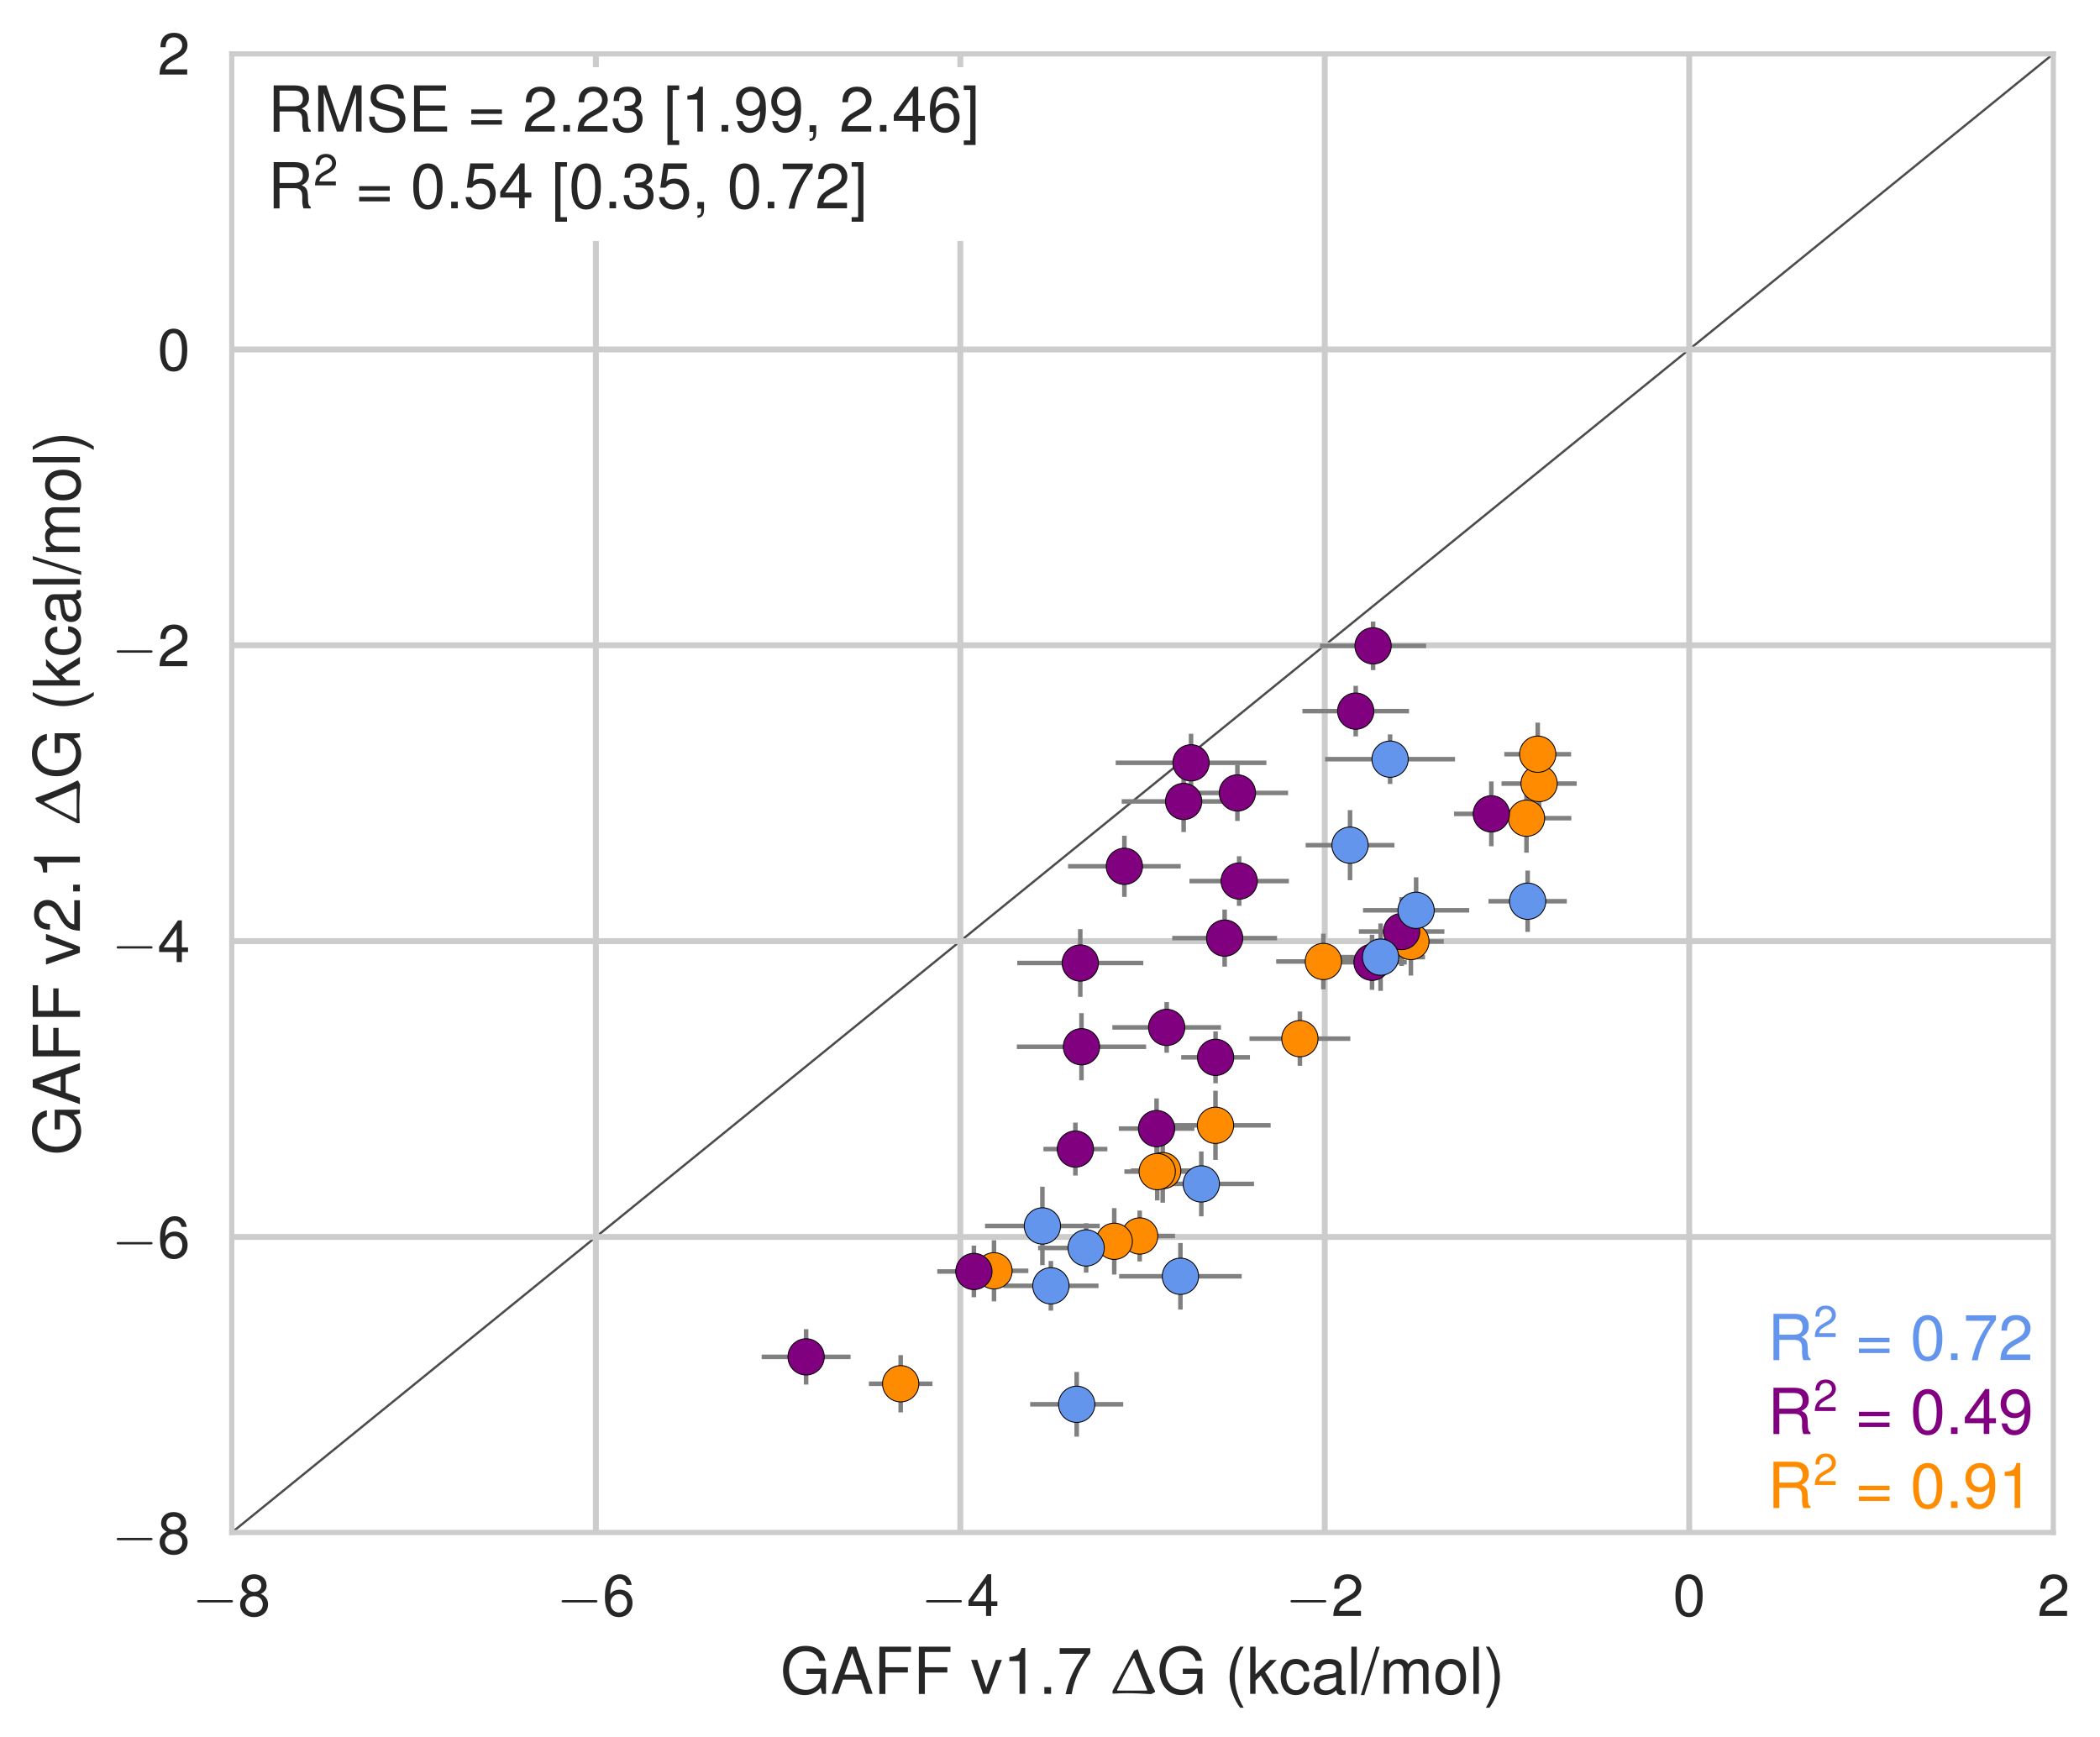<?xml version="1.0" encoding="utf-8" standalone="no"?>
<!DOCTYPE svg PUBLIC "-//W3C//DTD SVG 1.1//EN"
  "http://www.w3.org/Graphics/SVG/1.1/DTD/svg11.dtd">
<!-- Created with matplotlib (http://matplotlib.org/) -->
<svg height="383pt" version="1.1" viewBox="0 0 463 383" width="463pt" xmlns="http://www.w3.org/2000/svg" xmlns:xlink="http://www.w3.org/1999/xlink">
 <defs>
  <style type="text/css">
*{stroke-linecap:butt;stroke-linejoin:round;}
  </style>
 </defs>
 <g id="figure_1">
  <g id="patch_1">
   <path d="M 0 383.709 
L 463.583 383.709 
L 463.583 0 
L 0 0 
z
" style="fill:#ffffff;"/>
  </g>
  <g id="axes_1">
   <g id="patch_2">
    <path d="M 51.023 337.974 
L 452.783 337.974 
L 452.783 11.814 
L 51.023 11.814 
z
" style="fill:#ffffff;"/>
   </g>
   <g id="line2d_1">
    <path clip-path="url(#p8f276f0ec3)" d="M -1 380.208 
L 464.583 2.234 
" style="fill:none;stroke:#4c4c4c;stroke-linecap:round;stroke-width:0.5;"/>
   </g>
   <g id="matplotlib.axis_1">
    <g id="xtick_1">
     <g id="line2d_2">
      <path clip-path="url(#p8f276f0ec3)" d="M 51.023 337.974 
L 51.023 11.814 
" style="fill:none;stroke:#cccccc;stroke-linecap:round;stroke-width:1.3;"/>
     </g>
     <g id="line2d_3"/>
     <g id="text_1">
      <!-- $-8$ -->
      <defs>
       <path d="M 65.906 23 
C 67.594 23 69.406 23 69.406 25 
C 69.406 27 67.594 27 65.906 27 
L 11.797 27 
C 10.094 27 8.297 27 8.297 25 
C 8.297 23 10.094 23 11.797 23 
z
" id="CMSY10-0"/>
       <path d="M 39.094 37.484 
C 46.406 41.875 48.797 45.469 48.797 52.156 
C 48.797 63.219 40.094 71 27.5 71 
C 15 71 6.203 63.219 6.203 52.156 
C 6.203 45.578 8.594 41.984 15.797 37.484 
C 7.703 33.594 3.703 27.719 3.703 19.938 
C 3.703 6.969 13.5 -2 27.5 -2 
C 41.5 -2 51.297 6.984 51.297 19.844 
C 51.297 27.719 47.297 33.594 39.094 37.484 
z
M 27.5 63.188 
C 35 63.188 39.797 58.812 39.797 51.953 
C 39.797 45.375 34.906 41 27.5 41 
C 20.094 41 15.203 45.375 15.203 52.047 
C 15.203 58.812 20.094 63.188 27.5 63.188 
z
M 27.5 33.578 
C 36.297 33.578 42.297 28 42.297 19.734 
C 42.297 11.391 36.297 5.812 27.297 5.812 
C 18.703 5.812 12.703 11.484 12.703 19.734 
C 12.703 28 18.703 33.578 27.5 33.578 
z
" id="Nimbus_Sans_L_Regular-56"/>
      </defs>
      <g style="fill:#262626;" transform="translate(42.386 356.302)scale(0.13 -0.13)">
       <use transform="scale(0.996)" xlink:href="#CMSY10-0"/>
       <use transform="translate(77.487 0)scale(0.996)" xlink:href="#Nimbus_Sans_L_Regular-56"/>
      </g>
     </g>
    </g>
    <g id="xtick_2">
     <g id="line2d_4">
      <path clip-path="url(#p8f276f0ec3)" d="M 131.375 337.974 
L 131.375 11.814 
" style="fill:none;stroke:#cccccc;stroke-linecap:round;stroke-width:1.3;"/>
     </g>
     <g id="line2d_5"/>
     <g id="text_2">
      <!-- $-6$ -->
      <defs>
       <path d="M 49.797 52.844 
C 48.094 64.234 40.5 71 29.703 71 
C 21.906 71 14.906 67.219 10.703 60.938 
C 6.297 54.062 4.297 45.375 4.297 32.516 
C 4.297 20.641 6.094 13.062 10.297 6.781 
C 14.094 1.078 20.297 -2 28.094 -2 
C 41.594 -2 51.297 8.094 51.297 22.109 
C 51.297 35.438 42.297 44.812 29.594 44.812 
C 22.594 44.812 17.094 42.109 13.297 36.906 
C 13.406 53.812 19 63.188 29.094 63.188 
C 35.297 63.188 39.594 59.422 41 52.844 
z
M 28.5 37 
C 37 37 42.297 31.031 42.297 21.406 
C 42.297 12.391 36.297 5.812 28.203 5.812 
C 20 5.812 13.797 12.703 13.797 21.906 
C 13.797 30.828 19.797 37 28.5 37 
z
" id="Nimbus_Sans_L_Regular-54"/>
      </defs>
      <g style="fill:#262626;" transform="translate(122.738 356.302)scale(0.13 -0.13)">
       <use transform="scale(0.996)" xlink:href="#CMSY10-0"/>
       <use transform="translate(77.487 0)scale(0.996)" xlink:href="#Nimbus_Sans_L_Regular-54"/>
      </g>
     </g>
    </g>
    <g id="xtick_3">
     <g id="line2d_6">
      <path clip-path="url(#p8f276f0ec3)" d="M 211.727 337.974 
L 211.727 11.814 
" style="fill:none;stroke:#cccccc;stroke-linecap:round;stroke-width:1.3;"/>
     </g>
     <g id="line2d_7"/>
     <g id="text_3">
      <!-- $-4$ -->
      <defs>
       <path d="M 32.703 17 
L 32.703 0 
L 41.5 0 
L 41.5 17 
L 52 17 
L 52 24.906 
L 41.5 24.906 
L 41.5 71.016 
L 35 71.016 
L 2.797 26.312 
L 2.797 17 
z
M 32.703 24.906 
L 10.5 24.906 
L 32.703 55.984 
z
" id="Nimbus_Sans_L_Regular-52"/>
      </defs>
      <g style="fill:#262626;" transform="translate(203.09 356.302)scale(0.13 -0.13)">
       <use transform="scale(0.996)" xlink:href="#CMSY10-0"/>
       <use transform="translate(77.487 0)scale(0.996)" xlink:href="#Nimbus_Sans_L_Regular-52"/>
      </g>
     </g>
    </g>
    <g id="xtick_4">
     <g id="line2d_8">
      <path clip-path="url(#p8f276f0ec3)" d="M 292.079 337.974 
L 292.079 11.814 
" style="fill:none;stroke:#cccccc;stroke-linecap:round;stroke-width:1.3;"/>
     </g>
     <g id="line2d_9"/>
     <g id="text_4">
      <!-- $-2$ -->
      <defs>
       <path d="M 50.594 8.719 
L 13.297 8.719 
C 14.203 14.531 17.406 18.234 26.094 23.344 
L 36.094 28.75 
C 46 34.156 51.094 41.453 51.094 50.172 
C 51.094 56.078 48.703 61.594 44.5 65.391 
C 40.297 69.203 35.094 71 28.406 71 
C 19.406 71 12.703 67.797 8.797 61.797 
C 6.297 57.984 5.203 53.578 5 46.359 
L 13.797 46.359 
C 14.094 51.172 14.703 54.078 15.906 56.375 
C 18.203 60.688 22.797 63.297 28.094 63.297 
C 36.094 63.297 42.094 57.578 42.094 49.969 
C 42.094 44.359 38.797 39.547 32.5 35.953 
L 23.297 30.75 
C 8.5 22.344 4.203 15.625 3.406 0 
L 50.594 0 
z
" id="Nimbus_Sans_L_Regular-50"/>
      </defs>
      <g style="fill:#262626;" transform="translate(283.442 356.302)scale(0.13 -0.13)">
       <use transform="scale(0.996)" xlink:href="#CMSY10-0"/>
       <use transform="translate(77.487 0)scale(0.996)" xlink:href="#Nimbus_Sans_L_Regular-50"/>
      </g>
     </g>
    </g>
    <g id="xtick_5">
     <g id="line2d_10">
      <path clip-path="url(#p8f276f0ec3)" d="M 372.431 337.974 
L 372.431 11.814 
" style="fill:none;stroke:#cccccc;stroke-linecap:round;stroke-width:1.3;"/>
     </g>
     <g id="line2d_11"/>
     <g id="text_5">
      <!-- $0$ -->
      <defs>
       <path d="M 27.5 71 
C 20.906 71 14.906 68.125 11.203 63.219 
C 6.594 57.047 4.297 47.562 4.297 34.5 
C 4.297 10.672 12.297 -2 27.5 -2 
C 42.5 -2 50.703 10.672 50.703 33.906 
C 50.703 47.656 48.5 56.844 43.797 63.219 
C 40.094 68.219 34.203 71 27.5 71 
z
M 27.5 63.188 
C 37 63.188 41.703 53.625 41.703 34.703 
C 41.703 14.672 37.094 5.312 27.297 5.312 
C 18 5.312 13.297 15.078 13.297 34.406 
C 13.297 53.719 18 63.188 27.5 63.188 
z
" id="Nimbus_Sans_L_Regular-48"/>
      </defs>
      <g style="fill:#262626;" transform="translate(368.831 356.302)scale(0.13 -0.13)">
       <use transform="scale(0.996)" xlink:href="#Nimbus_Sans_L_Regular-48"/>
      </g>
     </g>
    </g>
    <g id="xtick_6">
     <g id="line2d_12">
      <path clip-path="url(#p8f276f0ec3)" d="M 452.783 337.974 
L 452.783 11.814 
" style="fill:none;stroke:#cccccc;stroke-linecap:round;stroke-width:1.3;"/>
     </g>
     <g id="line2d_13"/>
     <g id="text_6">
      <!-- $2$ -->
      <g style="fill:#262626;" transform="translate(449.183 356.302)scale(0.13 -0.13)">
       <use transform="scale(0.996)" xlink:href="#Nimbus_Sans_L_Regular-50"/>
      </g>
     </g>
    </g>
    <g id="text_7">
     <!-- GAFF v1.7 $\Delta$G (kcal/mol) -->
     <defs>
      <path d="M 70.906 39 
L 40.5 39 
L 40.5 30.797 
L 62.703 30.797 
L 62.703 28.766 
C 62.703 15.672 53.094 6.203 39.797 6.203 
C 32.406 6.203 25.703 8.891 21.406 13.594 
C 16.594 18.766 13.703 27.438 13.703 36.406 
C 13.703 54.234 23.906 66 39.297 66 
C 50.406 66 58.406 60.375 60.406 51.125 
L 69.906 51.125 
C 67.297 65.797 56.094 74.219 39.406 74.219 
C 30.5 74.219 23.297 71.922 17.594 67.234 
C 9.203 60.25 4.406 48.984 4.406 35.906 
C 4.406 13.562 18.094 -2 37.797 -2 
C 47.703 -2 55.594 1.703 62.703 9.625 
L 65 -0.109 
L 70.906 -0.109 
z
" id="Nimbus_Sans_L_Regular-71"/>
      <path d="M 47.406 22 
L 54.906 0 
L 65.297 0 
L 39.703 73 
L 27.703 73 
L 1.703 0 
L 11.594 0 
L 19.297 22 
z
M 44.797 29.812 
L 21.594 29.812 
L 33.594 63 
z
" id="Nimbus_Sans_L_Regular-65"/>
      <path d="M 18.297 33 
L 53.094 33 
L 53.094 41.219 
L 18.297 41.219 
L 18.297 64.781 
L 57.906 64.781 
L 57.906 73 
L 9 73 
L 9 -0.219 
L 18.297 -0.219 
z
" id="Nimbus_Sans_L_Regular-70"/>
      <path d="M 28.5 0 
L 48.594 52.5 
L 39.203 52.5 
L 24.406 9.922 
L 10.406 52.5 
L 1 52.5 
L 19.406 0 
z
" id="Nimbus_Sans_L_Regular-118"/>
      <path d="M 25.906 50.594 
L 25.906 0 
L 34.703 0 
L 34.703 71.016 
L 28.906 71.016 
C 25.797 60.109 23.797 58.609 10.203 56.906 
L 10.203 50.594 
z
" id="Nimbus_Sans_L_Regular-49"/>
      <path d="M 19.094 10.422 
L 8.703 10.422 
L 8.703 0 
L 19.094 0 
z
" id="Nimbus_Sans_L_Regular-46"/>
      <path d="M 52 70.703 
L 4.594 70.703 
L 4.594 62 
L 42.906 62 
C 26 37.781 19.094 22.906 13.797 -0.5 
L 23.203 -0.5 
C 27.094 22.297 36 41.891 52 63.297 
z
" id="Nimbus_Sans_L_Regular-55"/>
      <path d="M 36.297 66.625 
L 3 4.406 
L 3.203 0.234 
C 10.5 0.734 17.906 0.938 25.297 0.938 
C 37.797 0.938 50.203 0.328 62.703 -0.453 
L 68.797 2.719 
L 68.906 4.312 
C 58.094 25.078 49.5 46.859 42.094 69.109 
z
M 56.203 5 
C 44.5 5 32.703 5 20.906 5 
C 17.406 5 13.906 5 10.406 5 
L 10.094 6.188 
C 18.094 23.031 26.094 38.656 35.594 55 
L 36.703 55 
C 36.703 54.906 52.703 15.219 56.797 5.891 
z
" id="EURM10-1"/>
      <path d="M 23.594 73 
C 13.594 59.844 7.297 41.562 7.297 25.797 
C 7.297 9.938 13.594 -8.344 23.594 -21.5 
L 29.094 -21.5 
C 20.297 -7.141 15.406 9.734 15.406 25.797 
C 15.406 41.766 20.297 58.734 29.094 73 
z
" id="Nimbus_Sans_L_Regular-40"/>
      <path d="M 14.094 73 
L 5.797 73 
L 5.797 -0.031 
L 14.094 -0.031 
L 14.094 20.406 
L 22.203 28.422 
L 39.906 -0.031 
L 50.203 -0.031 
L 28.797 34.328 
L 47 52.453 
L 36.297 52.453 
L 14.094 30.219 
z
" id="Nimbus_Sans_L_Regular-107"/>
      <path d="M 47.094 34.938 
C 46.703 40.031 45.594 43.328 43.594 46.219 
C 40 51.109 33.703 54 26.406 54 
C 12.297 54 3.094 42.844 3.094 25.5 
C 3.094 8.656 12.094 -2 26.297 -2 
C 38.797 -2 46.703 5.469 47.703 18.234 
L 39.297 18.234 
C 37.906 9.875 33.594 5.703 26.5 5.703 
C 17.297 5.703 11.797 13.172 11.797 25.5 
C 11.797 38.531 17.203 46.281 26.297 46.281 
C 33.297 46.281 37.703 42.203 38.703 34.938 
z
" id="Nimbus_Sans_L_Regular-99"/>
      <path d="M 53.5 5.203 
C 52.594 5 52.203 5 51.703 5 
C 48.797 5 47.203 6.484 47.203 9.078 
L 47.203 39.766 
C 47.203 49.016 40.406 54 27.5 54 
C 19.906 54 13.594 51.812 10.094 47.906 
C 7.703 45.203 6.703 42.219 6.5 37.031 
L 14.906 37.031 
C 15.594 43.391 19.406 46.281 27.203 46.281 
C 34.703 46.281 38.906 43.484 38.906 38.516 
L 38.906 36.328 
C 38.906 32.828 36.797 31.344 30.203 30.547 
C 18.406 29.062 16.594 28.656 13.406 27.359 
C 7.297 24.875 4.203 20.188 4.203 13.422 
C 4.203 3.969 10.797 -2 21.406 -2 
C 28 -2 33.297 0.297 39.203 5.703 
C 39.797 0.391 42.406 -2 47.797 -2 
C 49.5 -2 50.797 -1.812 53.5 -1.094 
z
M 38.906 16.75 
C 38.906 13.953 38.094 12.266 35.594 9.984 
C 32.203 6.891 28.094 5.312 23.203 5.312 
C 16.703 5.312 12.906 8.391 12.906 13.656 
C 12.906 19.141 16.594 21.922 25.5 23.219 
C 34.297 24.406 36.094 24.812 38.906 26.094 
z
" id="Nimbus_Sans_L_Regular-97"/>
      <path d="M 15.203 73 
L 6.797 73 
L 6.797 -0.031 
L 15.203 -0.031 
z
" id="Nimbus_Sans_L_Regular-108"/>
      <path d="M 22.906 73 
L -0.797 -2 
L 4.703 -2 
L 28.406 73 
z
" id="Nimbus_Sans_L_Regular-47"/>
      <path d="M 7 52.484 
L 7 0 
L 15.406 0 
L 15.406 32.953 
C 15.406 40.578 20.906 46.688 27.703 46.688 
C 33.906 46.688 37.406 42.875 37.406 36.156 
L 37.406 0 
L 45.797 0 
L 45.797 32.953 
C 45.797 40.578 51.297 46.688 58.094 46.688 
C 64.203 46.688 67.797 42.781 67.797 36.156 
L 67.797 0 
L 76.203 0 
L 76.203 39.375 
C 76.203 48.781 70.797 54 61 54 
C 54 54 49.797 51.891 44.906 45.984 
C 41.797 51.594 37.594 54 30.797 54 
C 23.797 54 19.203 51.391 14.703 45.078 
L 14.703 52.484 
z
" id="Nimbus_Sans_L_Regular-109"/>
      <path d="M 27.203 54 
C 12.5 54 3.594 43.531 3.594 25.984 
C 3.594 8.453 12.406 -2 27.297 -2 
C 42 -2 51 8.453 51 25.594 
C 51 43.625 42.297 54 27.203 54 
z
M 27.297 46.281 
C 36.703 46.281 42.297 38.625 42.297 25.703 
C 42.297 13.453 36.5 5.703 27.297 5.703 
C 18 5.703 12.297 13.359 12.297 25.984 
C 12.297 38.531 18 46.281 27.297 46.281 
z
" id="Nimbus_Sans_L_Regular-111"/>
      <path d="M 9.297 -21.5 
C 19.297 -8.344 25.594 9.938 25.594 25.688 
C 25.594 41.562 19.297 59.844 9.297 73 
L 3.797 73 
C 12.594 58.641 17.5 41.766 17.5 25.688 
C 17.5 9.734 12.594 -7.25 3.797 -21.5 
z
" id="Nimbus_Sans_L_Regular-41"/>
     </defs>
     <g style="fill:#262626;" transform="translate(172.014 373.475)scale(0.143 -0.143)">
      <use transform="scale(0.996)" xlink:href="#Nimbus_Sans_L_Regular-71"/>
      <use transform="translate(77.508 0)scale(0.996)" xlink:href="#Nimbus_Sans_L_Regular-65"/>
      <use transform="translate(143.958 0)scale(0.996)" xlink:href="#Nimbus_Sans_L_Regular-70"/>
      <use transform="translate(204.83 0)scale(0.996)" xlink:href="#Nimbus_Sans_L_Regular-70"/>
      <use transform="translate(293.397 0)scale(0.996)" xlink:href="#Nimbus_Sans_L_Regular-118"/>
      <use transform="translate(343.21 0)scale(0.996)" xlink:href="#Nimbus_Sans_L_Regular-49"/>
      <use transform="translate(398.602 0)scale(0.996)" xlink:href="#Nimbus_Sans_L_Regular-46"/>
      <use transform="translate(426.297 0)scale(0.996)" xlink:href="#Nimbus_Sans_L_Regular-55"/>
      <use transform="translate(509.384 0)scale(0.996)" xlink:href="#EURM10-1"/>
      <use transform="translate(580.445 0)scale(0.996)" xlink:href="#Nimbus_Sans_L_Regular-71"/>
      <use transform="translate(685.649 0)scale(0.996)" xlink:href="#Nimbus_Sans_L_Regular-40"/>
      <use transform="translate(718.824 0)scale(0.996)" xlink:href="#Nimbus_Sans_L_Regular-107"/>
      <use transform="translate(768.637 0)scale(0.996)" xlink:href="#Nimbus_Sans_L_Regular-99"/>
      <use transform="translate(818.451 0)scale(0.996)" xlink:href="#Nimbus_Sans_L_Regular-97"/>
      <use transform="translate(873.842 0)scale(0.996)" xlink:href="#Nimbus_Sans_L_Regular-108"/>
      <use transform="translate(895.959 0)scale(0.996)" xlink:href="#Nimbus_Sans_L_Regular-47"/>
      <use transform="translate(923.654 0)scale(0.996)" xlink:href="#Nimbus_Sans_L_Regular-109"/>
      <use transform="translate(1006.643 0)scale(0.996)" xlink:href="#Nimbus_Sans_L_Regular-111"/>
      <use transform="translate(1062.034 0)scale(0.996)" xlink:href="#Nimbus_Sans_L_Regular-108"/>
      <use transform="translate(1084.151 0)scale(0.996)" xlink:href="#Nimbus_Sans_L_Regular-41"/>
     </g>
    </g>
   </g>
   <g id="matplotlib.axis_2">
    <g id="ytick_1">
     <g id="line2d_14">
      <path clip-path="url(#p8f276f0ec3)" d="M 51.023 337.974 
L 452.783 337.974 
" style="fill:none;stroke:#cccccc;stroke-linecap:round;stroke-width:1.3;"/>
     </g>
     <g id="line2d_15"/>
     <g id="text_8">
      <!-- $-8$ -->
      <g style="fill:#262626;" transform="translate(24.649 342.588)scale(0.13 -0.13)">
       <use transform="scale(0.996)" xlink:href="#CMSY10-0"/>
       <use transform="translate(77.487 0)scale(0.996)" xlink:href="#Nimbus_Sans_L_Regular-56"/>
      </g>
     </g>
    </g>
    <g id="ytick_2">
     <g id="line2d_16">
      <path clip-path="url(#p8f276f0ec3)" d="M 51.023 272.742 
L 452.783 272.742 
" style="fill:none;stroke:#cccccc;stroke-linecap:round;stroke-width:1.3;"/>
     </g>
     <g id="line2d_17"/>
     <g id="text_9">
      <!-- $-6$ -->
      <g style="fill:#262626;" transform="translate(24.649 277.356)scale(0.13 -0.13)">
       <use transform="scale(0.996)" xlink:href="#CMSY10-0"/>
       <use transform="translate(77.487 0)scale(0.996)" xlink:href="#Nimbus_Sans_L_Regular-54"/>
      </g>
     </g>
    </g>
    <g id="ytick_3">
     <g id="line2d_18">
      <path clip-path="url(#p8f276f0ec3)" d="M 51.023 207.51 
L 452.783 207.51 
" style="fill:none;stroke:#cccccc;stroke-linecap:round;stroke-width:1.3;"/>
     </g>
     <g id="line2d_19"/>
     <g id="text_10">
      <!-- $-4$ -->
      <g style="fill:#262626;" transform="translate(24.649 212.124)scale(0.13 -0.13)">
       <use transform="scale(0.996)" xlink:href="#CMSY10-0"/>
       <use transform="translate(77.487 0)scale(0.996)" xlink:href="#Nimbus_Sans_L_Regular-52"/>
      </g>
     </g>
    </g>
    <g id="ytick_4">
     <g id="line2d_20">
      <path clip-path="url(#p8f276f0ec3)" d="M 51.023 142.278 
L 452.783 142.278 
" style="fill:none;stroke:#cccccc;stroke-linecap:round;stroke-width:1.3;"/>
     </g>
     <g id="line2d_21"/>
     <g id="text_11">
      <!-- $-2$ -->
      <g style="fill:#262626;" transform="translate(24.649 146.892)scale(0.13 -0.13)">
       <use transform="scale(0.996)" xlink:href="#CMSY10-0"/>
       <use transform="translate(77.487 0)scale(0.996)" xlink:href="#Nimbus_Sans_L_Regular-50"/>
      </g>
     </g>
    </g>
    <g id="ytick_5">
     <g id="line2d_22">
      <path clip-path="url(#p8f276f0ec3)" d="M 51.023 77.046 
L 452.783 77.046 
" style="fill:none;stroke:#cccccc;stroke-linecap:round;stroke-width:1.3;"/>
     </g>
     <g id="line2d_23"/>
     <g id="text_12">
      <!-- $0$ -->
      <g style="fill:#262626;" transform="translate(34.722 81.66)scale(0.13 -0.13)">
       <use transform="scale(0.996)" xlink:href="#Nimbus_Sans_L_Regular-48"/>
      </g>
     </g>
    </g>
    <g id="ytick_6">
     <g id="line2d_24">
      <path clip-path="url(#p8f276f0ec3)" d="M 51.023 11.814 
L 452.783 11.814 
" style="fill:none;stroke:#cccccc;stroke-linecap:round;stroke-width:1.3;"/>
     </g>
     <g id="line2d_25"/>
     <g id="text_13">
      <!-- $2$ -->
      <g style="fill:#262626;" transform="translate(34.722 16.428)scale(0.13 -0.13)">
       <use transform="scale(0.996)" xlink:href="#Nimbus_Sans_L_Regular-50"/>
      </g>
     </g>
    </g>
    <g id="text_14">
     <!-- GAFF v2.1 $\Delta$G (kcal/mol) -->
     <g style="fill:#262626;" transform="translate(17.614 254.783)rotate(-90)scale(0.143 -0.143)">
      <use transform="scale(0.996)" xlink:href="#Nimbus_Sans_L_Regular-71"/>
      <use transform="translate(77.508 0)scale(0.996)" xlink:href="#Nimbus_Sans_L_Regular-65"/>
      <use transform="translate(143.958 0)scale(0.996)" xlink:href="#Nimbus_Sans_L_Regular-70"/>
      <use transform="translate(204.83 0)scale(0.996)" xlink:href="#Nimbus_Sans_L_Regular-70"/>
      <use transform="translate(293.397 0)scale(0.996)" xlink:href="#Nimbus_Sans_L_Regular-118"/>
      <use transform="translate(343.21 0)scale(0.996)" xlink:href="#Nimbus_Sans_L_Regular-50"/>
      <use transform="translate(398.602 0)scale(0.996)" xlink:href="#Nimbus_Sans_L_Regular-46"/>
      <use transform="translate(426.297 0)scale(0.996)" xlink:href="#Nimbus_Sans_L_Regular-49"/>
      <use transform="translate(509.384 0)scale(0.996)" xlink:href="#EURM10-1"/>
      <use transform="translate(580.445 0)scale(0.996)" xlink:href="#Nimbus_Sans_L_Regular-71"/>
      <use transform="translate(685.649 0)scale(0.996)" xlink:href="#Nimbus_Sans_L_Regular-40"/>
      <use transform="translate(718.824 0)scale(0.996)" xlink:href="#Nimbus_Sans_L_Regular-107"/>
      <use transform="translate(768.637 0)scale(0.996)" xlink:href="#Nimbus_Sans_L_Regular-99"/>
      <use transform="translate(818.451 0)scale(0.996)" xlink:href="#Nimbus_Sans_L_Regular-97"/>
      <use transform="translate(873.842 0)scale(0.996)" xlink:href="#Nimbus_Sans_L_Regular-108"/>
      <use transform="translate(895.959 0)scale(0.996)" xlink:href="#Nimbus_Sans_L_Regular-47"/>
      <use transform="translate(923.654 0)scale(0.996)" xlink:href="#Nimbus_Sans_L_Regular-109"/>
      <use transform="translate(1006.643 0)scale(0.996)" xlink:href="#Nimbus_Sans_L_Regular-111"/>
      <use transform="translate(1062.034 0)scale(0.996)" xlink:href="#Nimbus_Sans_L_Regular-108"/>
      <use transform="translate(1084.151 0)scale(0.996)" xlink:href="#Nimbus_Sans_L_Regular-41"/>
     </g>
    </g>
   </g>
   <g id="LineCollection_1">
    <path clip-path="url(#p8f276f0ec3)" d="M 331.042 172.768 
L 347.626 172.768 
" style="fill:none;stroke:#808080;"/>
    <path clip-path="url(#p8f276f0ec3)" d="M 243.487 272.527 
L 259.06 272.527 
" style="fill:none;stroke:#808080;"/>
    <path clip-path="url(#p8f276f0ec3)" d="M 236.862 273.698 
L 254.467 273.698 
" style="fill:none;stroke:#808080;"/>
    <path clip-path="url(#p8f276f0ec3)" d="M 326.667 180.408 
L 346.442 180.408 
" style="fill:none;stroke:#808080;"/>
    <path clip-path="url(#p8f276f0ec3)" d="M 211.576 280.204 
L 226.731 280.204 
" style="fill:none;stroke:#808080;"/>
    <path clip-path="url(#p8f276f0ec3)" d="M 249.351 258.118 
L 263.348 258.118 
" style="fill:none;stroke:#808080;"/>
    <path clip-path="url(#p8f276f0ec3)" d="M 247.9 258.326 
L 262.378 258.326 
" style="fill:none;stroke:#808080;"/>
    <path clip-path="url(#p8f276f0ec3)" d="M 331.666 166.297 
L 346.392 166.297 
" style="fill:none;stroke:#808080;"/>
    <path clip-path="url(#p8f276f0ec3)" d="M 191.571 305.104 
L 205.587 305.104 
" style="fill:none;stroke:#808080;"/>
    <path clip-path="url(#p8f276f0ec3)" d="M 303.816 207.595 
L 318.324 207.595 
" style="fill:none;stroke:#808080;"/>
    <path clip-path="url(#p8f276f0ec3)" d="M 281.367 211.999 
L 302.173 211.999 
" style="fill:none;stroke:#808080;"/>
    <path clip-path="url(#p8f276f0ec3)" d="M 275.479 229.013 
L 297.714 229.013 
" style="fill:none;stroke:#808080;"/>
    <path clip-path="url(#p8f276f0ec3)" d="M 255.831 248.125 
L 280.145 248.125 
" style="fill:none;stroke:#808080;"/>
   </g>
   <g id="LineCollection_2">
    <path clip-path="url(#p8f276f0ec3)" d="M 339.334 180.393 
L 339.334 165.142 
" style="fill:none;stroke:#808080;"/>
    <path clip-path="url(#p8f276f0ec3)" d="M 251.274 278.136 
L 251.274 266.918 
" style="fill:none;stroke:#808080;"/>
    <path clip-path="url(#p8f276f0ec3)" d="M 245.665 281.017 
L 245.665 266.378 
" style="fill:none;stroke:#808080;"/>
    <path clip-path="url(#p8f276f0ec3)" d="M 336.555 188.011 
L 336.555 172.805 
" style="fill:none;stroke:#808080;"/>
    <path clip-path="url(#p8f276f0ec3)" d="M 219.153 286.941 
L 219.153 273.466 
" style="fill:none;stroke:#808080;"/>
    <path clip-path="url(#p8f276f0ec3)" d="M 256.35 265.177 
L 256.35 251.059 
" style="fill:none;stroke:#808080;"/>
    <path clip-path="url(#p8f276f0ec3)" d="M 255.139 264.679 
L 255.139 251.972 
" style="fill:none;stroke:#808080;"/>
    <path clip-path="url(#p8f276f0ec3)" d="M 339.029 173.258 
L 339.029 159.337 
" style="fill:none;stroke:#808080;"/>
    <path clip-path="url(#p8f276f0ec3)" d="M 198.579 311.424 
L 198.579 298.784 
" style="fill:none;stroke:#808080;"/>
    <path clip-path="url(#p8f276f0ec3)" d="M 311.07 215.099 
L 311.07 200.091 
" style="fill:none;stroke:#808080;"/>
    <path clip-path="url(#p8f276f0ec3)" d="M 291.77 218.143 
L 291.77 205.854 
" style="fill:none;stroke:#808080;"/>
    <path clip-path="url(#p8f276f0ec3)" d="M 286.596 235.008 
L 286.596 223.018 
" style="fill:none;stroke:#808080;"/>
    <path clip-path="url(#p8f276f0ec3)" d="M 267.988 255.748 
L 267.988 240.502 
" style="fill:none;stroke:#808080;"/>
   </g>
   <g id="LineCollection_3">
    <path clip-path="url(#p8f276f0ec3)" d="M 320.575 179.449 
L 337.03 179.449 
" style="fill:none;stroke:#808080;"/>
    <path clip-path="url(#p8f276f0ec3)" d="M 206.644 280.348 
L 222.795 280.348 
" style="fill:none;stroke:#808080;"/>
    <path clip-path="url(#p8f276f0ec3)" d="M 230.052 253.359 
L 244.147 253.359 
" style="fill:none;stroke:#808080;"/>
    <path clip-path="url(#p8f276f0ec3)" d="M 246.664 248.844 
L 263.325 248.844 
" style="fill:none;stroke:#808080;"/>
    <path clip-path="url(#p8f276f0ec3)" d="M 260.427 233.137 
L 275.586 233.137 
" style="fill:none;stroke:#808080;"/>
    <path clip-path="url(#p8f276f0ec3)" d="M 299.598 205.391 
L 318.457 205.391 
" style="fill:none;stroke:#808080;"/>
    <path clip-path="url(#p8f276f0ec3)" d="M 167.931 299.177 
L 187.526 299.177 
" style="fill:none;stroke:#808080;"/>
    <path clip-path="url(#p8f276f0ec3)" d="M 294.843 212.173 
L 310.159 212.173 
" style="fill:none;stroke:#808080;"/>
    <path clip-path="url(#p8f276f0ec3)" d="M 287.152 156.797 
L 310.656 156.797 
" style="fill:none;stroke:#808080;"/>
    <path clip-path="url(#p8f276f0ec3)" d="M 224.28 212.335 
L 252.073 212.335 
" style="fill:none;stroke:#808080;"/>
    <path clip-path="url(#p8f276f0ec3)" d="M 262.239 194.263 
L 284.176 194.263 
" style="fill:none;stroke:#808080;"/>
    <path clip-path="url(#p8f276f0ec3)" d="M 245.981 168.191 
L 279.213 168.191 
" style="fill:none;stroke:#808080;"/>
    <path clip-path="url(#p8f276f0ec3)" d="M 235.484 191.014 
L 260.318 191.014 
" style="fill:none;stroke:#808080;"/>
    <path clip-path="url(#p8f276f0ec3)" d="M 261.646 174.833 
L 283.988 174.833 
" style="fill:none;stroke:#808080;"/>
    <path clip-path="url(#p8f276f0ec3)" d="M 247.309 176.712 
L 274.618 176.712 
" style="fill:none;stroke:#808080;"/>
    <path clip-path="url(#p8f276f0ec3)" d="M 245.244 226.535 
L 269.203 226.535 
" style="fill:none;stroke:#808080;"/>
    <path clip-path="url(#p8f276f0ec3)" d="M 224.185 230.797 
L 252.696 230.797 
" style="fill:none;stroke:#808080;"/>
    <path clip-path="url(#p8f276f0ec3)" d="M 258.447 206.844 
L 281.561 206.844 
" style="fill:none;stroke:#808080;"/>
    <path clip-path="url(#p8f276f0ec3)" d="M 291.033 142.405 
L 314.432 142.405 
" style="fill:none;stroke:#808080;"/>
   </g>
   <g id="LineCollection_4">
    <path clip-path="url(#p8f276f0ec3)" d="M 328.803 186.594 
L 328.803 172.303 
" style="fill:none;stroke:#808080;"/>
    <path clip-path="url(#p8f276f0ec3)" d="M 214.719 286.041 
L 214.719 274.655 
" style="fill:none;stroke:#808080;"/>
    <path clip-path="url(#p8f276f0ec3)" d="M 237.099 259.191 
L 237.099 247.527 
" style="fill:none;stroke:#808080;"/>
    <path clip-path="url(#p8f276f0ec3)" d="M 254.995 255.499 
L 254.995 242.188 
" style="fill:none;stroke:#808080;"/>
    <path clip-path="url(#p8f276f0ec3)" d="M 268.006 238.862 
L 268.006 227.413 
" style="fill:none;stroke:#808080;"/>
    <path clip-path="url(#p8f276f0ec3)" d="M 309.027 212.975 
L 309.027 197.807 
" style="fill:none;stroke:#808080;"/>
    <path clip-path="url(#p8f276f0ec3)" d="M 177.728 305.279 
L 177.728 293.075 
" style="fill:none;stroke:#808080;"/>
    <path clip-path="url(#p8f276f0ec3)" d="M 302.501 218.247 
L 302.501 206.1 
" style="fill:none;stroke:#808080;"/>
    <path clip-path="url(#p8f276f0ec3)" d="M 298.904 162.371 
L 298.904 151.223 
" style="fill:none;stroke:#808080;"/>
    <path clip-path="url(#p8f276f0ec3)" d="M 238.176 219.796 
L 238.176 204.874 
" style="fill:none;stroke:#808080;"/>
    <path clip-path="url(#p8f276f0ec3)" d="M 273.208 199.728 
L 273.208 188.798 
" style="fill:none;stroke:#808080;"/>
    <path clip-path="url(#p8f276f0ec3)" d="M 262.597 174.59 
L 262.597 161.792 
" style="fill:none;stroke:#808080;"/>
    <path clip-path="url(#p8f276f0ec3)" d="M 247.901 197.756 
L 247.901 184.271 
" style="fill:none;stroke:#808080;"/>
    <path clip-path="url(#p8f276f0ec3)" d="M 272.817 181.011 
L 272.817 168.655 
" style="fill:none;stroke:#808080;"/>
    <path clip-path="url(#p8f276f0ec3)" d="M 260.963 183.46 
L 260.963 169.963 
" style="fill:none;stroke:#808080;"/>
    <path clip-path="url(#p8f276f0ec3)" d="M 257.224 232.119 
L 257.224 220.952 
" style="fill:none;stroke:#808080;"/>
    <path clip-path="url(#p8f276f0ec3)" d="M 238.44 238.204 
L 238.44 223.39 
" style="fill:none;stroke:#808080;"/>
    <path clip-path="url(#p8f276f0ec3)" d="M 270.004 213.142 
L 270.004 200.546 
" style="fill:none;stroke:#808080;"/>
    <path clip-path="url(#p8f276f0ec3)" d="M 302.732 147.758 
L 302.732 137.053 
" style="fill:none;stroke:#808080;"/>
   </g>
   <g id="LineCollection_5">
    <path clip-path="url(#p8f276f0ec3)" d="M 328.167 198.712 
L 345.449 198.712 
" style="fill:none;stroke:#808080;"/>
    <path clip-path="url(#p8f276f0ec3)" d="M 294.602 211.037 
L 314.179 211.037 
" style="fill:none;stroke:#808080;"/>
    <path clip-path="url(#p8f276f0ec3)" d="M 300.514 200.718 
L 323.922 200.718 
" style="fill:none;stroke:#808080;"/>
    <path clip-path="url(#p8f276f0ec3)" d="M 287.86 186.353 
L 307.444 186.353 
" style="fill:none;stroke:#808080;"/>
    <path clip-path="url(#p8f276f0ec3)" d="M 292.152 167.388 
L 320.807 167.388 
" style="fill:none;stroke:#808080;"/>
    <path clip-path="url(#p8f276f0ec3)" d="M 246.742 281.407 
L 273.767 281.407 
" style="fill:none;stroke:#808080;"/>
    <path clip-path="url(#p8f276f0ec3)" d="M 227.123 309.638 
L 247.645 309.638 
" style="fill:none;stroke:#808080;"/>
    <path clip-path="url(#p8f276f0ec3)" d="M 217.174 270.307 
L 242.476 270.307 
" style="fill:none;stroke:#808080;"/>
    <path clip-path="url(#p8f276f0ec3)" d="M 253.224 261.042 
L 276.489 261.042 
" style="fill:none;stroke:#808080;"/>
    <path clip-path="url(#p8f276f0ec3)" d="M 221.189 283.511 
L 242.199 283.511 
" style="fill:none;stroke:#808080;"/>
    <path clip-path="url(#p8f276f0ec3)" d="M 228.871 275.158 
L 250.068 275.158 
" style="fill:none;stroke:#808080;"/>
   </g>
   <g id="LineCollection_6">
    <path clip-path="url(#p8f276f0ec3)" d="M 336.808 205.467 
L 336.808 191.957 
" style="fill:none;stroke:#808080;"/>
    <path clip-path="url(#p8f276f0ec3)" d="M 304.39 218.471 
L 304.39 203.603 
" style="fill:none;stroke:#808080;"/>
    <path clip-path="url(#p8f276f0ec3)" d="M 312.218 208.006 
L 312.218 193.43 
" style="fill:none;stroke:#808080;"/>
    <path clip-path="url(#p8f276f0ec3)" d="M 297.652 194.073 
L 297.652 178.632 
" style="fill:none;stroke:#808080;"/>
    <path clip-path="url(#p8f276f0ec3)" d="M 306.48 172.855 
L 306.48 161.922 
" style="fill:none;stroke:#808080;"/>
    <path clip-path="url(#p8f276f0ec3)" d="M 260.255 288.747 
L 260.255 274.068 
" style="fill:none;stroke:#808080;"/>
    <path clip-path="url(#p8f276f0ec3)" d="M 237.384 316.767 
L 237.384 302.51 
" style="fill:none;stroke:#808080;"/>
    <path clip-path="url(#p8f276f0ec3)" d="M 229.825 278.956 
L 229.825 261.657 
" style="fill:none;stroke:#808080;"/>
    <path clip-path="url(#p8f276f0ec3)" d="M 264.857 268.197 
L 264.857 253.888 
" style="fill:none;stroke:#808080;"/>
    <path clip-path="url(#p8f276f0ec3)" d="M 231.694 288.989 
L 231.694 278.034 
" style="fill:none;stroke:#808080;"/>
    <path clip-path="url(#p8f276f0ec3)" d="M 239.47 280.598 
L 239.47 269.717 
" style="fill:none;stroke:#808080;"/>
   </g>
   <g id="line2d_26">
    <defs>
     <path d="M 0 4 
C 1.061 4 2.078 3.579 2.828 2.828 
C 3.579 2.078 4 1.061 4 0 
C 4 -1.061 3.579 -2.078 2.828 -2.828 
C 2.078 -3.579 1.061 -4 0 -4 
C -1.061 -4 -2.078 -3.579 -2.828 -2.828 
C -3.579 -2.078 -4 -1.061 -4 0 
C -4 1.061 -3.579 2.078 -2.828 2.828 
C -2.078 3.579 -1.061 4 0 4 
z
" id="m9c162da2f4" style="stroke:#000000;stroke-width:0.2;"/>
    </defs>
    <g clip-path="url(#p8f276f0ec3)">
     <use style="fill:#ff8c00;stroke:#000000;stroke-width:0.2;" x="339.334" xlink:href="#m9c162da2f4" y="172.768"/>
     <use style="fill:#ff8c00;stroke:#000000;stroke-width:0.2;" x="251.274" xlink:href="#m9c162da2f4" y="272.527"/>
     <use style="fill:#ff8c00;stroke:#000000;stroke-width:0.2;" x="245.665" xlink:href="#m9c162da2f4" y="273.698"/>
     <use style="fill:#ff8c00;stroke:#000000;stroke-width:0.2;" x="336.555" xlink:href="#m9c162da2f4" y="180.408"/>
     <use style="fill:#ff8c00;stroke:#000000;stroke-width:0.2;" x="219.153" xlink:href="#m9c162da2f4" y="280.204"/>
     <use style="fill:#ff8c00;stroke:#000000;stroke-width:0.2;" x="256.35" xlink:href="#m9c162da2f4" y="258.118"/>
     <use style="fill:#ff8c00;stroke:#000000;stroke-width:0.2;" x="255.139" xlink:href="#m9c162da2f4" y="258.326"/>
     <use style="fill:#ff8c00;stroke:#000000;stroke-width:0.2;" x="339.029" xlink:href="#m9c162da2f4" y="166.297"/>
     <use style="fill:#ff8c00;stroke:#000000;stroke-width:0.2;" x="198.579" xlink:href="#m9c162da2f4" y="305.104"/>
     <use style="fill:#ff8c00;stroke:#000000;stroke-width:0.2;" x="311.07" xlink:href="#m9c162da2f4" y="207.595"/>
     <use style="fill:#ff8c00;stroke:#000000;stroke-width:0.2;" x="291.77" xlink:href="#m9c162da2f4" y="211.999"/>
     <use style="fill:#ff8c00;stroke:#000000;stroke-width:0.2;" x="286.596" xlink:href="#m9c162da2f4" y="229.013"/>
     <use style="fill:#ff8c00;stroke:#000000;stroke-width:0.2;" x="267.988" xlink:href="#m9c162da2f4" y="248.125"/>
    </g>
   </g>
   <g id="line2d_27">
    <defs>
     <path d="M 0 4 
C 1.061 4 2.078 3.579 2.828 2.828 
C 3.579 2.078 4 1.061 4 0 
C 4 -1.061 3.579 -2.078 2.828 -2.828 
C 2.078 -3.579 1.061 -4 0 -4 
C -1.061 -4 -2.078 -3.579 -2.828 -2.828 
C -3.579 -2.078 -4 -1.061 -4 0 
C -4 1.061 -3.579 2.078 -2.828 2.828 
C -2.078 3.579 -1.061 4 0 4 
z
" id="m4138adcbd1" style="stroke:#000000;stroke-width:0.2;"/>
    </defs>
    <g clip-path="url(#p8f276f0ec3)">
     <use style="fill:#800080;stroke:#000000;stroke-width:0.2;" x="328.803" xlink:href="#m4138adcbd1" y="179.449"/>
     <use style="fill:#800080;stroke:#000000;stroke-width:0.2;" x="214.719" xlink:href="#m4138adcbd1" y="280.348"/>
     <use style="fill:#800080;stroke:#000000;stroke-width:0.2;" x="237.099" xlink:href="#m4138adcbd1" y="253.359"/>
     <use style="fill:#800080;stroke:#000000;stroke-width:0.2;" x="254.995" xlink:href="#m4138adcbd1" y="248.844"/>
     <use style="fill:#800080;stroke:#000000;stroke-width:0.2;" x="268.006" xlink:href="#m4138adcbd1" y="233.137"/>
     <use style="fill:#800080;stroke:#000000;stroke-width:0.2;" x="309.027" xlink:href="#m4138adcbd1" y="205.391"/>
     <use style="fill:#800080;stroke:#000000;stroke-width:0.2;" x="177.728" xlink:href="#m4138adcbd1" y="299.177"/>
     <use style="fill:#800080;stroke:#000000;stroke-width:0.2;" x="302.501" xlink:href="#m4138adcbd1" y="212.173"/>
     <use style="fill:#800080;stroke:#000000;stroke-width:0.2;" x="298.904" xlink:href="#m4138adcbd1" y="156.797"/>
     <use style="fill:#800080;stroke:#000000;stroke-width:0.2;" x="238.176" xlink:href="#m4138adcbd1" y="212.335"/>
     <use style="fill:#800080;stroke:#000000;stroke-width:0.2;" x="273.208" xlink:href="#m4138adcbd1" y="194.263"/>
     <use style="fill:#800080;stroke:#000000;stroke-width:0.2;" x="262.597" xlink:href="#m4138adcbd1" y="168.191"/>
     <use style="fill:#800080;stroke:#000000;stroke-width:0.2;" x="247.901" xlink:href="#m4138adcbd1" y="191.014"/>
     <use style="fill:#800080;stroke:#000000;stroke-width:0.2;" x="272.817" xlink:href="#m4138adcbd1" y="174.833"/>
     <use style="fill:#800080;stroke:#000000;stroke-width:0.2;" x="260.963" xlink:href="#m4138adcbd1" y="176.712"/>
     <use style="fill:#800080;stroke:#000000;stroke-width:0.2;" x="257.224" xlink:href="#m4138adcbd1" y="226.535"/>
     <use style="fill:#800080;stroke:#000000;stroke-width:0.2;" x="238.44" xlink:href="#m4138adcbd1" y="230.797"/>
     <use style="fill:#800080;stroke:#000000;stroke-width:0.2;" x="270.004" xlink:href="#m4138adcbd1" y="206.844"/>
     <use style="fill:#800080;stroke:#000000;stroke-width:0.2;" x="302.732" xlink:href="#m4138adcbd1" y="142.405"/>
    </g>
   </g>
   <g id="line2d_28">
    <defs>
     <path d="M 0 4 
C 1.061 4 2.078 3.579 2.828 2.828 
C 3.579 2.078 4 1.061 4 0 
C 4 -1.061 3.579 -2.078 2.828 -2.828 
C 2.078 -3.579 1.061 -4 0 -4 
C -1.061 -4 -2.078 -3.579 -2.828 -2.828 
C -3.579 -2.078 -4 -1.061 -4 0 
C -4 1.061 -3.579 2.078 -2.828 2.828 
C -2.078 3.579 -1.061 4 0 4 
z
" id="mca4e69000f" style="stroke:#000000;stroke-width:0.2;"/>
    </defs>
    <g clip-path="url(#p8f276f0ec3)">
     <use style="fill:#6495ed;stroke:#000000;stroke-width:0.2;" x="336.808" xlink:href="#mca4e69000f" y="198.712"/>
     <use style="fill:#6495ed;stroke:#000000;stroke-width:0.2;" x="304.39" xlink:href="#mca4e69000f" y="211.037"/>
     <use style="fill:#6495ed;stroke:#000000;stroke-width:0.2;" x="312.218" xlink:href="#mca4e69000f" y="200.718"/>
     <use style="fill:#6495ed;stroke:#000000;stroke-width:0.2;" x="297.652" xlink:href="#mca4e69000f" y="186.353"/>
     <use style="fill:#6495ed;stroke:#000000;stroke-width:0.2;" x="306.48" xlink:href="#mca4e69000f" y="167.388"/>
     <use style="fill:#6495ed;stroke:#000000;stroke-width:0.2;" x="260.255" xlink:href="#mca4e69000f" y="281.407"/>
     <use style="fill:#6495ed;stroke:#000000;stroke-width:0.2;" x="237.384" xlink:href="#mca4e69000f" y="309.638"/>
     <use style="fill:#6495ed;stroke:#000000;stroke-width:0.2;" x="229.825" xlink:href="#mca4e69000f" y="270.307"/>
     <use style="fill:#6495ed;stroke:#000000;stroke-width:0.2;" x="264.857" xlink:href="#mca4e69000f" y="261.042"/>
     <use style="fill:#6495ed;stroke:#000000;stroke-width:0.2;" x="231.694" xlink:href="#mca4e69000f" y="283.511"/>
     <use style="fill:#6495ed;stroke:#000000;stroke-width:0.2;" x="239.47" xlink:href="#mca4e69000f" y="275.158"/>
    </g>
   </g>
   <g id="patch_3">
    <path d="M 51.023 337.974 
L 51.023 11.814 
" style="fill:none;stroke:#cccccc;stroke-linecap:square;stroke-linejoin:miter;"/>
   </g>
   <g id="patch_4">
    <path d="M 452.783 337.974 
L 452.783 11.814 
" style="fill:none;stroke:#cccccc;stroke-linecap:square;stroke-linejoin:miter;"/>
   </g>
   <g id="patch_5">
    <path d="M 51.023 337.974 
L 452.783 337.974 
" style="fill:none;stroke:#cccccc;stroke-linecap:square;stroke-linejoin:miter;"/>
   </g>
   <g id="patch_6">
    <path d="M 51.023 11.814 
L 452.783 11.814 
" style="fill:none;stroke:#cccccc;stroke-linecap:square;stroke-linejoin:miter;"/>
   </g>
   <g id="text_15">
    <!-- R$^2$ = 0.91 -->
    <defs>
     <path d="M 18.594 31.781 
L 42.594 31.781 
C 50.906 31.781 54.594 27.719 54.594 18.547 
L 54.5 11.906 
C 54.5 7.312 55.297 2.828 56.594 -0.219 
L 67.906 -0.219 
L 67.906 2.125 
C 64.406 4.562 63.703 7.219 63.5 17.078 
C 63.406 29.266 61.5 32.938 53.594 36.391 
C 61.797 40.359 65.094 45.406 65.094 53.656 
C 65.094 66.141 57.203 73 42.906 73 
L 9.297 73 
L 9.297 -0.219 
L 18.594 -0.219 
z
M 18.594 40 
L 18.594 64.781 
L 41.094 64.781 
C 46.297 64.781 49.297 64 51.594 62.016 
C 54.094 59.938 55.406 56.688 55.406 52.344 
C 55.406 43.844 51 40 41.094 40 
z
" id="Nimbus_Sans_L_Regular-82"/>
     <path d="M 53.406 35.016 
L 5 35.016 
L 5 28 
L 53.406 28 
z
M 53.406 18 
L 5 18 
L 5 11 
L 53.406 11 
z
" id="Nimbus_Sans_L_Regular-61"/>
     <path d="M 5.297 16.625 
C 7 4.938 14.594 -2 25.406 -2 
C 33.203 -2 40.297 1.781 44.406 8.062 
C 48.906 14.938 50.906 23.625 50.906 36.484 
C 50.906 48.359 49.094 55.938 44.906 62.219 
C 41 67.922 34.797 71 27 71 
C 13.5 71 3.797 61.078 3.797 47.297 
C 3.797 34.219 12.797 25 25.594 25 
C 32.297 25 37.203 27.406 41.797 32.906 
C 41.703 15.484 36.094 5.812 26 5.812 
C 19.797 5.812 15.5 9.75 14.094 16.625 
z
M 26.906 63.297 
C 35.094 63.297 41.297 56.594 41.297 47.516 
C 41.297 38.922 35.203 32.812 26.594 32.812 
C 18.094 32.812 12.797 38.625 12.797 48 
C 12.797 56.875 18.797 63.297 26.906 63.297 
z
" id="Nimbus_Sans_L_Regular-57"/>
    </defs>
    <g style="fill:#ff8c00;" transform="translate(389.709 332.48)scale(0.14 -0.14)">
     <use transform="scale(0.996)" xlink:href="#Nimbus_Sans_L_Regular-82"/>
     <use transform="translate(71.93 36.154)scale(0.697)" xlink:href="#Nimbus_Sans_L_Regular-50"/>
     <use transform="translate(138.897 0)scale(0.996)" xlink:href="#Nimbus_Sans_L_Regular-61"/>
     <use transform="translate(224.774 0)scale(0.996)" xlink:href="#Nimbus_Sans_L_Regular-48"/>
     <use transform="translate(280.166 0)scale(0.996)" xlink:href="#Nimbus_Sans_L_Regular-46"/>
     <use transform="translate(307.861 0)scale(0.996)" xlink:href="#Nimbus_Sans_L_Regular-57"/>
     <use transform="translate(363.252 0)scale(0.996)" xlink:href="#Nimbus_Sans_L_Regular-49"/>
    </g>
   </g>
   <g id="text_16">
    <!-- R$^2$ = 0.49 -->
    <g style="fill:#800080;" transform="translate(389.709 316.172)scale(0.14 -0.14)">
     <use transform="scale(0.996)" xlink:href="#Nimbus_Sans_L_Regular-82"/>
     <use transform="translate(71.93 36.154)scale(0.697)" xlink:href="#Nimbus_Sans_L_Regular-50"/>
     <use transform="translate(138.897 0)scale(0.996)" xlink:href="#Nimbus_Sans_L_Regular-61"/>
     <use transform="translate(224.774 0)scale(0.996)" xlink:href="#Nimbus_Sans_L_Regular-48"/>
     <use transform="translate(280.166 0)scale(0.996)" xlink:href="#Nimbus_Sans_L_Regular-46"/>
     <use transform="translate(307.861 0)scale(0.996)" xlink:href="#Nimbus_Sans_L_Regular-52"/>
     <use transform="translate(363.252 0)scale(0.996)" xlink:href="#Nimbus_Sans_L_Regular-57"/>
    </g>
   </g>
   <g id="text_17">
    <!-- R$^2$ = 0.72 -->
    <g style="fill:#6495ed;" transform="translate(389.709 299.864)scale(0.14 -0.14)">
     <use transform="scale(0.996)" xlink:href="#Nimbus_Sans_L_Regular-82"/>
     <use transform="translate(71.93 36.154)scale(0.697)" xlink:href="#Nimbus_Sans_L_Regular-50"/>
     <use transform="translate(138.897 0)scale(0.996)" xlink:href="#Nimbus_Sans_L_Regular-61"/>
     <use transform="translate(224.774 0)scale(0.996)" xlink:href="#Nimbus_Sans_L_Regular-48"/>
     <use transform="translate(280.166 0)scale(0.996)" xlink:href="#Nimbus_Sans_L_Regular-46"/>
     <use transform="translate(307.861 0)scale(0.996)" xlink:href="#Nimbus_Sans_L_Regular-55"/>
     <use transform="translate(363.252 0)scale(0.996)" xlink:href="#Nimbus_Sans_L_Regular-50"/>
    </g>
   </g>
   <g id="text_18">
    <g id="patch_7">
     <path d="M 54.981 52.959 
L 220.107 52.959 
L 220.107 15.016 
L 54.981 15.016 
z
" style="fill:#ffffff;stroke:#ffffff;stroke-linejoin:miter;stroke-width:0.39;"/>
    </g>
    <!-- RMSE = 2.23 [1.99, 2.46] -->
    <defs>
     <path d="M 46.797 -0.031 
L 67.297 61.172 
L 67.297 -0.031 
L 76.094 -0.031 
L 76.094 73 
L 63.203 73 
L 42 9.391 
L 20.406 73 
L 7.5 73 
L 7.5 -0.031 
L 16.297 -0.031 
L 16.297 61.172 
L 37 -0.031 
z
" id="Nimbus_Sans_L_Regular-77"/>
     <path d="M 59.594 52.109 
C 59.5 66.484 49.703 74.812 32.906 74.812 
C 16.906 74.812 7 66.562 7 53.281 
C 7 44.328 11.703 38.703 21.297 36.188 
L 39.406 31.359 
C 48.594 28.938 52.797 25.219 52.797 19.484 
C 52.797 15.547 50.703 11.531 47.594 9.328 
C 44.703 7.312 40.094 6.203 34.203 6.203 
C 26.297 6.203 20.906 8.125 17.406 12.344 
C 14.703 15.562 13.5 19.094 13.594 23.609 
L 4.797 23.609 
C 4.906 16.891 6.203 12.469 9.094 8.438 
C 14.094 1.609 22.5 -2 33.594 -2 
C 42.297 -2 49.406 0.016 54.094 3.625 
C 59 7.547 62.094 14.078 62.094 20.422 
C 62.094 29.469 56.5 36.109 46.594 38.828 
L 28.297 43.766 
C 19.5 46.172 16.297 48.984 16.297 54.625 
C 16.297 62.062 22.797 67 32.594 67 
C 44.203 67 50.703 61.672 50.797 52.109 
z
" id="Nimbus_Sans_L_Regular-83"/>
     <path d="M 18.297 33 
L 58 33 
L 58 41.219 
L 18.297 41.219 
L 18.297 64.781 
L 59.5 64.781 
L 59.5 73 
L 9 73 
L 9 0 
L 61.297 0 
L 61.297 8.219 
L 18.297 8.219 
z
" id="Nimbus_Sans_L_Regular-69"/>
     <path d="M 22.094 33 
L 23.203 33 
L 26.906 33 
C 36.594 33 41.594 28.594 41.594 20.062 
C 41.594 11.125 36.094 5.812 26.906 5.812 
C 17.297 5.812 12.594 10.641 12 21.016 
L 3.203 21.016 
C 3.594 15.281 4.594 11.562 6.297 8.344 
C 9.906 1.516 16.906 -2 26.594 -2 
C 41.203 -2 50.594 6.734 50.594 20.203 
C 50.594 29.25 47.094 34.281 38.594 37.203 
C 45.203 39.781 48.5 44.719 48.5 51.734 
C 48.5 63.781 40.406 71 26.906 71 
C 12.594 71 5 63.281 4.703 48.359 
L 13.5 48.359 
C 13.594 52.594 14 54.953 15.094 57.109 
C 17.094 60.938 21.5 63.297 27 63.297 
C 34.797 63.297 39.5 58.75 39.5 51.359 
C 39.5 46.422 37.703 43.453 33.797 41.891 
C 31.406 40.906 28.297 40.5 22.094 40.5 
z
" id="Nimbus_Sans_L_Regular-51"/>
     <path d="M 25 73 
L 6.406 73 
L 6.406 -21.203 
L 25 -21.203 
L 25 -14 
L 14.703 -14 
L 14.703 65.781 
L 25 65.781 
z
" id="Nimbus_Sans_L_Regular-91"/>
     <path d="M 8.703 10 
L 8.703 -0.422 
L 14.703 -0.422 
L 14.703 -2.219 
C 14.703 -9.109 13.406 -11.094 8.703 -11.094 
L 8.703 -15 
C 15.703 -15 19.203 -10.531 19.203 -1.969 
L 19.203 10 
z
" id="Nimbus_Sans_L_Regular-44"/>
     <path d="M 2.297 -21.203 
L 20.906 -21.203 
L 20.906 73 
L 2.297 73 
L 2.297 65.781 
L 12.594 65.781 
L 12.594 -14 
L 2.297 -14 
z
" id="Nimbus_Sans_L_Regular-93"/>
    </defs>
    <g style="fill:#262626;" transform="translate(59.041 29.013)scale(0.14 -0.14)">
     <use transform="scale(0.996)" xlink:href="#Nimbus_Sans_L_Regular-82"/>
     <use transform="translate(71.93 0)scale(0.996)" xlink:href="#Nimbus_Sans_L_Regular-77"/>
     <use transform="translate(154.918 0)scale(0.996)" xlink:href="#Nimbus_Sans_L_Regular-83"/>
     <use transform="translate(221.368 0)scale(0.996)" xlink:href="#Nimbus_Sans_L_Regular-69"/>
     <use transform="translate(315.514 0)scale(0.996)" xlink:href="#Nimbus_Sans_L_Regular-61"/>
     <use transform="translate(401.39 0)scale(0.996)" xlink:href="#Nimbus_Sans_L_Regular-50"/>
     <use transform="translate(456.782 0)scale(0.996)" xlink:href="#Nimbus_Sans_L_Regular-46"/>
     <use transform="translate(484.477 0)scale(0.996)" xlink:href="#Nimbus_Sans_L_Regular-50"/>
     <use transform="translate(539.869 0)scale(0.996)" xlink:href="#Nimbus_Sans_L_Regular-51"/>
     <use transform="translate(622.956 0)scale(0.996)" xlink:href="#Nimbus_Sans_L_Regular-91"/>
     <use transform="translate(650.651 0)scale(0.996)" xlink:href="#Nimbus_Sans_L_Regular-49"/>
     <use transform="translate(706.043 0)scale(0.996)" xlink:href="#Nimbus_Sans_L_Regular-46"/>
     <use transform="translate(733.738 0)scale(0.996)" xlink:href="#Nimbus_Sans_L_Regular-57"/>
     <use transform="translate(789.129 0)scale(0.996)" xlink:href="#Nimbus_Sans_L_Regular-57"/>
     <use transform="translate(844.521 0)scale(0.996)" xlink:href="#Nimbus_Sans_L_Regular-44"/>
     <use transform="translate(899.911 0)scale(0.996)" xlink:href="#Nimbus_Sans_L_Regular-50"/>
     <use transform="translate(955.303 0)scale(0.996)" xlink:href="#Nimbus_Sans_L_Regular-46"/>
     <use transform="translate(982.998 0)scale(0.996)" xlink:href="#Nimbus_Sans_L_Regular-52"/>
     <use transform="translate(1038.39 0)scale(0.996)" xlink:href="#Nimbus_Sans_L_Regular-54"/>
     <use transform="translate(1093.782 0)scale(0.996)" xlink:href="#Nimbus_Sans_L_Regular-93"/>
    </g>
    <!-- R$^2$ = 0.54 [0.35, 0.72] -->
    <defs>
     <path d="M 47.594 71 
L 11 71 
L 5.703 32.594 
L 13.797 32.594 
C 17.906 37.484 21.297 39.188 26.797 39.188 
C 36.297 39.188 42.297 32.688 42.297 22.203 
C 42.297 12 36.406 5.812 26.797 5.812 
C 19.094 5.812 14.406 9.703 12.297 17.703 
L 3.5 17.703 
C 4.703 11.906 5.703 9.094 7.797 6.484 
C 11.797 1.094 19 -2 27 -2 
C 41.297 -2 51.297 8.391 51.297 23.391 
C 51.297 37.406 42 47 28.406 47 
C 23.406 47 19.406 45.703 15.297 42.688 
L 18.094 62.297 
L 47.594 62.297 
z
" id="Nimbus_Sans_L_Regular-53"/>
    </defs>
    <g style="fill:#262626;" transform="translate(59.041 45.928)scale(0.14 -0.14)">
     <use transform="scale(0.996)" xlink:href="#Nimbus_Sans_L_Regular-82"/>
     <use transform="translate(71.93 36.154)scale(0.697)" xlink:href="#Nimbus_Sans_L_Regular-50"/>
     <use transform="translate(138.897 0)scale(0.996)" xlink:href="#Nimbus_Sans_L_Regular-61"/>
     <use transform="translate(224.774 0)scale(0.996)" xlink:href="#Nimbus_Sans_L_Regular-48"/>
     <use transform="translate(280.166 0)scale(0.996)" xlink:href="#Nimbus_Sans_L_Regular-46"/>
     <use transform="translate(307.861 0)scale(0.996)" xlink:href="#Nimbus_Sans_L_Regular-53"/>
     <use transform="translate(363.252 0)scale(0.996)" xlink:href="#Nimbus_Sans_L_Regular-52"/>
     <use transform="translate(446.339 0)scale(0.996)" xlink:href="#Nimbus_Sans_L_Regular-91"/>
     <use transform="translate(474.034 0)scale(0.996)" xlink:href="#Nimbus_Sans_L_Regular-48"/>
     <use transform="translate(529.426 0)scale(0.996)" xlink:href="#Nimbus_Sans_L_Regular-46"/>
     <use transform="translate(557.121 0)scale(0.996)" xlink:href="#Nimbus_Sans_L_Regular-51"/>
     <use transform="translate(612.513 0)scale(0.996)" xlink:href="#Nimbus_Sans_L_Regular-53"/>
     <use transform="translate(667.905 0)scale(0.996)" xlink:href="#Nimbus_Sans_L_Regular-44"/>
     <use transform="translate(723.295 0)scale(0.996)" xlink:href="#Nimbus_Sans_L_Regular-48"/>
     <use transform="translate(778.687 0)scale(0.996)" xlink:href="#Nimbus_Sans_L_Regular-46"/>
     <use transform="translate(806.382 0)scale(0.996)" xlink:href="#Nimbus_Sans_L_Regular-55"/>
     <use transform="translate(861.774 0)scale(0.996)" xlink:href="#Nimbus_Sans_L_Regular-50"/>
     <use transform="translate(917.165 0)scale(0.996)" xlink:href="#Nimbus_Sans_L_Regular-93"/>
    </g>
   </g>
  </g>
 </g>
 <defs>
  <clipPath id="p8f276f0ec3">
   <rect height="326.16" width="401.76" x="51.023" y="11.814"/>
  </clipPath>
 </defs>
</svg>
